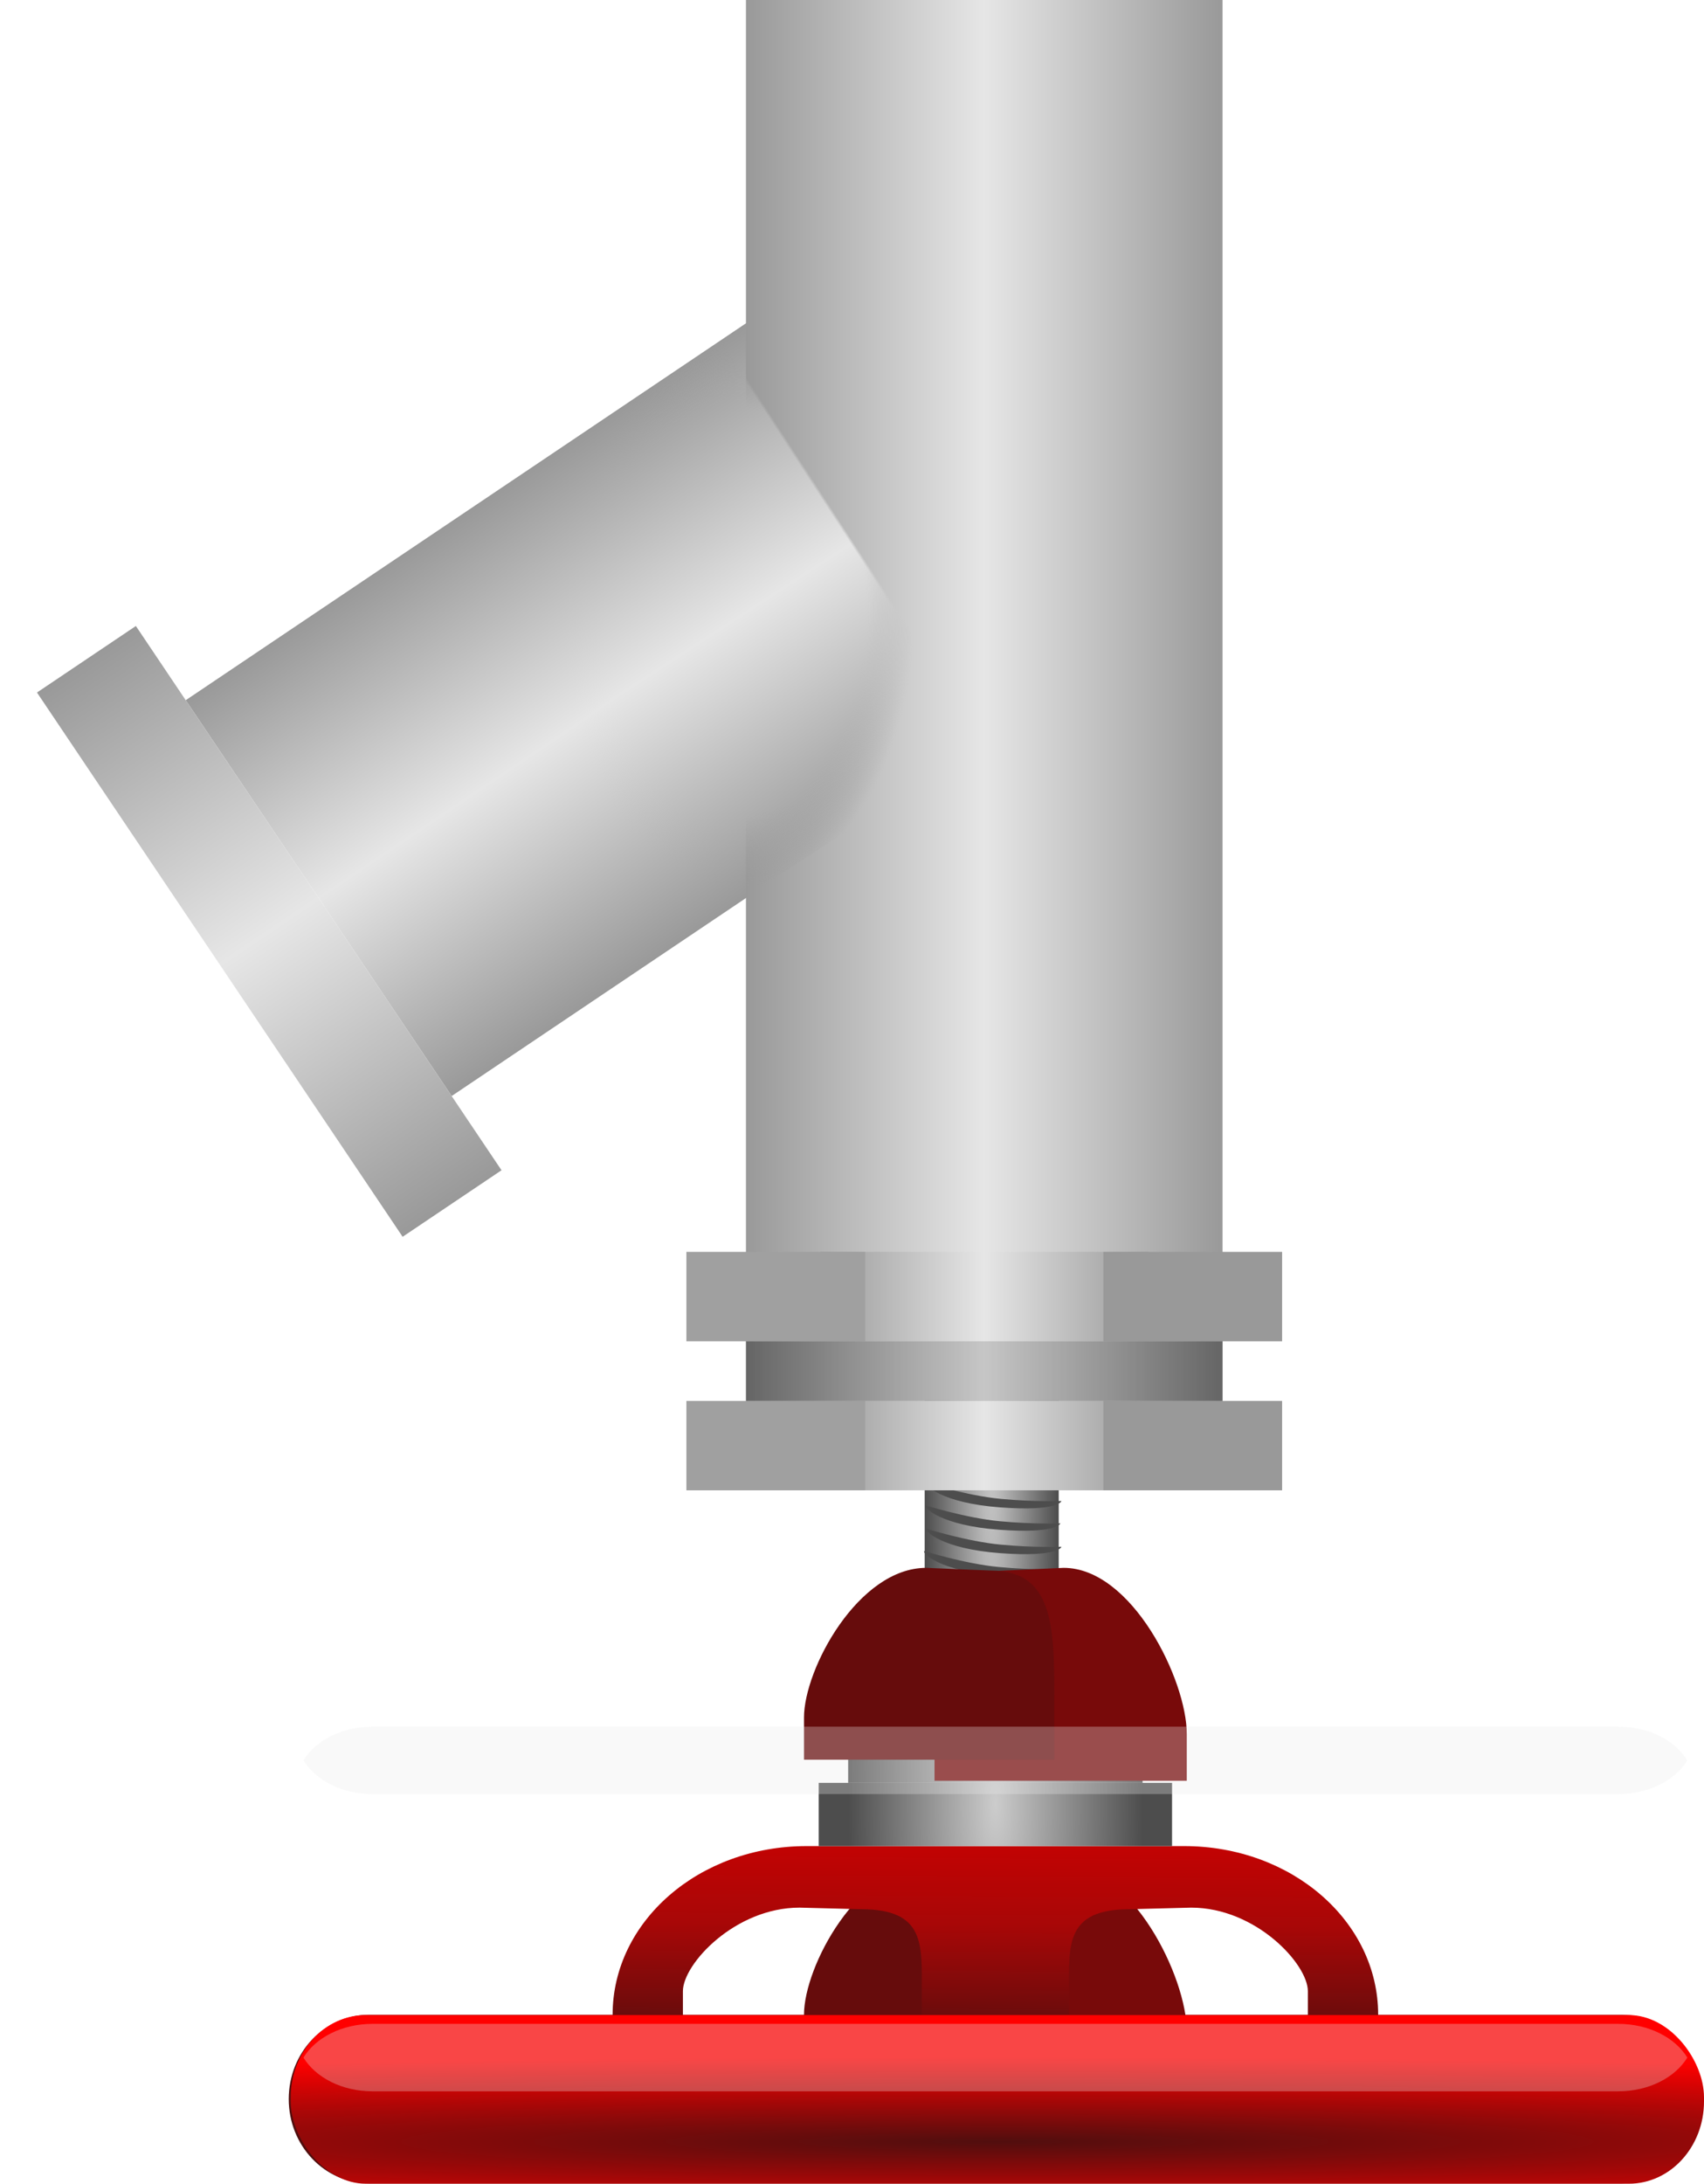 <?xml version="1.0" encoding="UTF-8" standalone="no"?>
<!-- Created with Inkscape (http://www.inkscape.org/) -->
<svg
   xmlns:dc="http://purl.org/dc/elements/1.1/"
   xmlns:cc="http://creativecommons.org/ns#"
   xmlns:rdf="http://www.w3.org/1999/02/22-rdf-syntax-ns#"
   xmlns:svg="http://www.w3.org/2000/svg"
   xmlns="http://www.w3.org/2000/svg"
   xmlns:xlink="http://www.w3.org/1999/xlink"
   xmlns:sodipodi="http://sodipodi.sourceforge.net/DTD/sodipodi-0.dtd"
   xmlns:inkscape="http://www.inkscape.org/namespaces/inkscape"
   width="572.082"
   height="732.633"
   id="svg3385"
   sodipodi:version="0.32"
   inkscape:version="0.46+devel"
   sodipodi:docname="drainvalve1.svg"
   inkscape:output_extension="org.inkscape.output.svg.inkscape"
   version="1.0">
  <defs
     id="defs3387">
    <linearGradient
       id="linearGradient4814">
      <stop
         id="stop4816"
         offset="0"
         style="stop-color:#666666;stop-opacity:1" />
      <stop
         style="stop-color:#e6e6e6;stop-opacity:1"
         offset="0.5"
         id="stop4818" />
      <stop
         id="stop4820"
         offset="1"
         style="stop-color:#666666;stop-opacity:1" />
    </linearGradient>
    <linearGradient
       id="linearGradient4766">
      <stop
         style="stop-color:#510e0e;stop-opacity:1;"
         offset="0"
         id="stop4768" />
      <stop
         id="stop4770"
         offset="0.5"
         style="stop-color:#a80707;stop-opacity:1;" />
      <stop
         style="stop-color:#d40000;stop-opacity:1"
         offset="1"
         id="stop4772" />
    </linearGradient>
    <linearGradient
       id="linearGradient4620">
      <stop
         id="stop4622"
         offset="0"
         style="stop-color:#ffffff;stop-opacity:1" />
      <stop
         style="stop-color:#ffffff;stop-opacity:1"
         offset="0.74"
         id="stop4624" />
      <stop
         id="stop4626"
         offset="1"
         style="stop-color:#ffffff;stop-opacity:0" />
    </linearGradient>
    <linearGradient
       id="linearGradient3567">
      <stop
         style="stop-color:#999999;stop-opacity:1"
         offset="0"
         id="stop3569" />
      <stop
         id="stop4345"
         offset="0.5"
         style="stop-color:#e6e6e6;stop-opacity:1" />
      <stop
         style="stop-color:#999999;stop-opacity:1"
         offset="1"
         id="stop3571" />
    </linearGradient>
    <linearGradient
       id="linearGradient3423">
      <stop
         style="stop-color:#510e0e;stop-opacity:1;"
         offset="0"
         id="stop3425" />
      <stop
         id="stop9279"
         offset="0.5"
         style="stop-color:#a80707;stop-opacity:1;" />
      <stop
         style="stop-color:#ff0000;stop-opacity:1"
         offset="1"
         id="stop3427" />
    </linearGradient>
    <linearGradient
       inkscape:collect="always"
       id="linearGradient3441">
      <stop
         style="stop-color:#cccccc;stop-opacity:1"
         offset="0"
         id="stop3443" />
      <stop
         style="stop-color:#4d4d4d;stop-opacity:1"
         offset="1"
         id="stop3445" />
    </linearGradient>
    <linearGradient
       inkscape:collect="always"
       id="linearGradient3449">
      <stop
         style="stop-color:#cccccc;stop-opacity:1"
         offset="0"
         id="stop3451" />
      <stop
         style="stop-color:#4d4d4d;stop-opacity:1"
         offset="1"
         id="stop3453" />
    </linearGradient>
    <linearGradient
       id="linearGradient3433">
      <stop
         style="stop-color:#cccccc;stop-opacity:1"
         offset="0"
         id="stop3435" />
      <stop
         style="stop-color:#4d4d4d;stop-opacity:1"
         offset="1"
         id="stop3437" />
    </linearGradient>
    <linearGradient
       id="linearGradient3567-45">
      <stop
         style="stop-color:#999999;stop-opacity:1"
         offset="0"
         id="stop3569-5" />
      <stop
         id="stop4345-1"
         offset="0.5"
         style="stop-color:#e6e6e6;stop-opacity:1" />
      <stop
         style="stop-color:#999999;stop-opacity:1"
         offset="1"
         id="stop3571-7" />
    </linearGradient>
    <linearGradient
       inkscape:collect="always"
       xlink:href="#linearGradient3567-45"
       id="linearGradient4483"
       gradientUnits="userSpaceOnUse"
       gradientTransform="matrix(1,0,0,0.762,115.86,-302.434)"
       x1="300"
       y1="412.362"
       x2="460"
       y2="412.362" />
    <linearGradient
       id="linearGradient3567-45-6">
      <stop
         style="stop-color:#999999;stop-opacity:1"
         offset="0"
         id="stop3569-5-0" />
      <stop
         id="stop4345-1-3"
         offset="0.5"
         style="stop-color:#e6e6e6;stop-opacity:1" />
      <stop
         style="stop-color:#999999;stop-opacity:1"
         offset="1"
         id="stop3571-7-6" />
    </linearGradient>
    <linearGradient
       id="linearGradient3567-5">
      <stop
         style="stop-color:#999999;stop-opacity:1"
         offset="0"
         id="stop3569-8" />
      <stop
         id="stop4345-8"
         offset="0.5"
         style="stop-color:#e6e6e6;stop-opacity:1" />
      <stop
         style="stop-color:#999999;stop-opacity:1"
         offset="1"
         id="stop3571-1" />
    </linearGradient>
    <radialGradient
       inkscape:collect="always"
       xlink:href="#linearGradient4620"
       id="radialGradient4632"
       gradientUnits="userSpaceOnUse"
       gradientTransform="matrix(1.0822216e-7,-1,0.97,3.5669737e-7,-60.624,702.362)"
       cx="315"
       cy="387.362"
       fx="315"
       fy="387.362"
       r="85" />
    <mask
       maskUnits="userSpaceOnUse"
       id="mask4628">
      <path
         transform="matrix(0.39,-0.599,0.916,0.596,16.593,-70.601)"
         d="m 400,387.362 a 85,85 0 1 1 -170,0 85,85 0 1 1 170,0 z"
         sodipodi:ry="85"
         sodipodi:rx="85"
         sodipodi:cy="387.36218"
         sodipodi:cx="315"
         id="path4630"
         style="opacity:1;fill:url(#radialGradient4632);fill-opacity:1;fill-rule:nonzero;stroke:none"
         sodipodi:type="arc" />
    </mask>
    <linearGradient
       id="linearGradient3567-45-8">
      <stop
         style="stop-color:#999999;stop-opacity:1"
         offset="0"
         id="stop3569-5-2" />
      <stop
         id="stop4345-1-4"
         offset="0.5"
         style="stop-color:#e6e6e6;stop-opacity:1" />
      <stop
         style="stop-color:#999999;stop-opacity:1"
         offset="1"
         id="stop3571-7-5" />
    </linearGradient>
    <radialGradient
       inkscape:collect="always"
       xlink:href="#linearGradient3423"
       id="radialGradient4748"
       gradientUnits="userSpaceOnUse"
       gradientTransform="matrix(2.568,-3.5169255e-6,0,0.117,-257.735,893.255)"
       cx="250.042"
       cy="150.831"
       fx="250.042"
       fy="150.831"
       r="242.5" />
    <radialGradient
       inkscape:collect="always"
       xlink:href="#linearGradient3441"
       id="radialGradient4751"
       gradientUnits="userSpaceOnUse"
       gradientTransform="matrix(0.529,-3.9584746e-8,-1.1328202e-5,6.663,250.15,-2188.189)"
       cx="250"
       cy="227.812"
       fx="250"
       fy="227.812"
       r="42.5" />
    <radialGradient
       inkscape:collect="always"
       xlink:href="#linearGradient3449"
       id="radialGradient4754"
       gradientUnits="userSpaceOnUse"
       gradientTransform="matrix(-5.7056783e-5,1.886,-0.941,-8.2801114e-8,509.904,-1254.935)"
       cx="250"
       cy="134"
       fx="250"
       fy="134"
       r="52.5" />
    <radialGradient
       inkscape:collect="always"
       xlink:href="#linearGradient3433"
       id="radialGradient4757"
       gradientUnits="userSpaceOnUse"
       gradientTransform="matrix(0.791,8.9535803e-8,2.7431468e-5,2.49,184.052,-1178.786)"
       cx="252.5"
       cy="153.125"
       fx="252.5"
       fy="153.125"
       r="62.5" />
    <linearGradient
       inkscape:collect="always"
       xlink:href="#linearGradient4766"
       id="linearGradient4764"
       gradientUnits="userSpaceOnUse"
       gradientTransform="matrix(0.989,0,0,-1.415,136.608,995.606)"
       x1="256.337"
       y1="80.059"
       x2="256.617"
       y2="142.706" />
    <linearGradient
       inkscape:collect="always"
       xlink:href="#linearGradient3567-45-8"
       id="linearGradient2576"
       gradientUnits="userSpaceOnUse"
       gradientTransform="matrix(0.5,0,0,0.75,190,203.091)"
       x1="270"
       y1="632.362"
       x2="490"
       y2="632.362" />
    <linearGradient
       inkscape:collect="always"
       xlink:href="#linearGradient3567-45"
       id="linearGradient2581"
       gradientUnits="userSpaceOnUse"
       gradientTransform="matrix(0.5,0,0,0.75,190,153.091)"
       x1="270"
       y1="632.362"
       x2="490"
       y2="632.362" />
    <linearGradient
       inkscape:collect="always"
       xlink:href="#linearGradient3567"
       id="linearGradient2585"
       gradientUnits="userSpaceOnUse"
       gradientTransform="matrix(1,0,0,1.071,0,-13.74)"
       x1="300"
       y1="412.362"
       x2="460"
       y2="412.362" />
    <linearGradient
       inkscape:collect="always"
       xlink:href="#linearGradient4814"
       id="linearGradient2588"
       gradientUnits="userSpaceOnUse"
       gradientTransform="matrix(1,0,0,7.1428553e-2,3.2e-6,618.622)"
       x1="300"
       y1="412.362"
       x2="460"
       y2="412.362" />
    <linearGradient
       inkscape:collect="always"
       xlink:href="#linearGradient3567-45-6"
       id="linearGradient2598"
       gradientUnits="userSpaceOnUse"
       gradientTransform="translate(116.977,-466.865)"
       x1="270"
       y1="632.362"
       x2="490"
       y2="632.362" />
    <linearGradient
       inkscape:collect="always"
       xlink:href="#linearGradient3567-5"
       id="linearGradient2601"
       gradientUnits="userSpaceOnUse"
       gradientTransform="matrix(1,0,0,0.571,116.977,-204.424)"
       x1="300"
       y1="412.362"
       x2="460"
       y2="412.362" />
  </defs>
  <sodipodi:namedview
     id="base"
     pagecolor="#ffffff"
     bordercolor="#666666"
     borderopacity="1.0"
     gridtolerance="10000"
     guidetolerance="10"
     objecttolerance="10"
     inkscape:pageopacity="0.0"
     inkscape:pageshadow="2"
     inkscape:zoom="0.7220532"
     inkscape:cx="286.0412"
     inkscape:cy="366.3165"
     inkscape:document-units="px"
     inkscape:current-layer="layer1"
     showgrid="false"
     inkscape:snap-global="false"
     inkscape:window-width="1280"
     inkscape:window-height="744"
     inkscape:window-x="-4"
     inkscape:window-y="-4">
    <inkscape:grid
       type="xygrid"
       id="grid3563"
       empspacing="5"
       visible="true"
       enabled="true" />
  </sodipodi:namedview>
  <g
     inkscape:label="Layer 1"
     inkscape:groupmode="layer"
     id="layer1"
     transform="translate(-49.557,-192.362)">
    <rect
       style="fill:url(#radialGradient4751);fill-opacity:1;stroke:none;display:inline"
       id="rect3407"
       width="45"
       height="162.821"
       x="360"
       y="-762.362"
       ry="5"
       rx="0"
       transform="scale(1,-1)" />
    <g
       id="g2625"
       inkscape:label="{&quot;attr&quot;:&quot;slider&quot;,&quot;max&quot;:100,&quot;min&quot;:0,&quot;readonly&quot;:1,&quot;tag&quot;:&quot;tagName&quot;}">
      <path
         sodipodi:nodetypes="cscccccccc"
         id="rect2501-7"
         d="m 447.99,889.518 0,-15.705 c 0,-18.106 -18.444,-55.728 -41.344,-55.728 l -21.762,1.005 c -22.9,0 -21.582,23.832 -21.582,54.724 l 0,15.705 84.364,0 c 0.109,0 0.214,-0.001 0.324,0 l 0,0 0,0 z"
         style="fill:#780a0a;fill-opacity:1;stroke:none;display:inline" />
      <path
         sodipodi:nodetypes="cscccccccc"
         id="rect2501"
         d="m 319.483,882.445 0,-14.149 c 0,-16.313 18.299,-50.21 41.02,-50.21 l 21.591,0.905 c 22.72,0 21.412,21.472 21.412,49.305 l 0,14.149 -83.703,0 c -0.108,0 -0.213,-0.001 -0.321,0 l 0,0 0,0 z"
         style="fill:#660c0c;fill-opacity:1;stroke:none;display:inline" />
      <path
         id="rect2493"
         d="m 173.492,924.881 c -14.959,0 -26.999,-12.618 -26.999,-28.29 0,-15.673 12.04,-28.29 26.999,-28.29 l 81.738,0 c 0,-31.346 29.036,-56.581 65.118,-56.581 l 126.777,0 c 36.082,0 65.118,25.235 65.118,56.581 l 81.738,0 c 14.959,0 26.999,12.618 26.999,28.29 0,15.673 -12.04,28.29 -26.999,28.29 l -146.856,0 -126.777,0 -146.856,0 z m 105.339,-56.581 c 0.103,-0 0.205,0 0.309,0 l 79.884,0 0,-7.912 c 0,-15.535 1.263,-27.495 -20.419,-27.495 L 318,832.362 c -21.682,0 -39.17,18.92 -39.17,28.025 l 0,7.912 z m 129.619,0 79.884,0 c 0.104,0 0.206,-0 0.309,0 l 0,-7.912 c 0,-9.105 -17.488,-28.025 -39.17,-28.025 l -20.604,0.53 c -21.682,0 -20.419,11.959 -20.419,27.495 l 0,7.912 z"
         style="fill:url(#linearGradient4764);fill-opacity:1;stroke:none;display:inline" />
      <rect
         transform="scale(1,-1)"
         ry="5"
         rx="0"
         y="-811.719"
         x="324.425"
         height="21.218"
         width="118.622"
         id="rect3403"
         style="fill:url(#radialGradient4757);fill-opacity:1;stroke:none;display:inline" />
      <rect
         transform="scale(1,-1)"
         rx="0"
         ry="5"
         y="-790.501"
         x="334.31"
         height="28.29"
         width="98.851"
         id="rect3405"
         style="fill:url(#radialGradient4754);fill-opacity:1;stroke:none;display:inline" />
      <path
         sodipodi:nodetypes="cscsc"
         id="path4824-78"
         d="m 360.564,689.872 c 0,0 13.571,4.286 25,5.357 11.429,1.071 20.357,0.714 20.357,0.714 0,0 -0.893,3.571 -20.536,2.143 -19.643,-1.429 -25.536,-7.5 -24.821,-8.214 z"
         style="fill:#4d4d4d;stroke:none" />
      <rect
         rx="25.233"
         ry="27.602"
         y="868.414"
         x="147.153"
         height="56.581"
         width="474.487"
         id="rect3409"
         style="fill:url(#radialGradient4748);fill-opacity:1;stroke:none;display:inline" />
      <path
         id="rect3457"
         d="m 592.835,871.358 c 10.283,0 19.091,4.62 23.202,11.316 -4.112,6.696 -12.919,11.316 -23.202,11.316 l -418.196,0 c -10.283,0 -19.091,-4.62 -23.203,-11.316 4.112,-6.696 12.919,-11.316 23.203,-11.316 l 418.196,0 z"
         style="opacity:0.298;fill:#ececec;fill-opacity:1;stroke:none;display:inline" />
      <path
         sodipodi:nodetypes="cscsc"
         id="path4824"
         d="m 359.643,737.005 c 0,0 13.571,4.286 25,5.357 11.429,1.071 20.357,0.714 20.357,0.714 0,0 -0.893,3.571 -20.536,2.143 -19.643,-1.429 -25.536,-7.5 -24.821,-8.214 z"
         style="fill:#4d4d4d;stroke:none" />
      <path
         sodipodi:nodetypes="cscsc"
         id="path4824-8"
         d="m 359.85,728.979 c 0,0 13.571,4.286 25,5.357 11.429,1.071 20.357,0.714 20.357,0.714 0,0 -0.893,3.571 -20.536,2.143 -19.643,-1.429 -25.536,-7.5 -24.821,-8.214 z"
         style="fill:#4d4d4d;stroke:none" />
      <path
         sodipodi:nodetypes="cscsc"
         id="path4824-2"
         d="m 360.028,721.122 c 0,0 13.571,4.286 25,5.357 11.429,1.071 20.357,0.714 20.357,0.714 0,0 -0.893,3.571 -20.536,2.143 -19.643,-1.429 -25.536,-7.5 -24.821,-8.214 z"
         style="fill:#4d4d4d;stroke:none" />
      <path
         sodipodi:nodetypes="cscsc"
         id="path4824-7"
         d="m 360.207,697.372 c 0,0 13.571,4.286 25,5.357 11.429,1.071 20.357,0.714 20.357,0.714 0,0 -0.893,3.571 -20.536,2.143 -19.643,-1.429 -25.536,-7.5 -24.821,-8.214 z"
         style="fill:#4d4d4d;stroke:none" />
      <path
         sodipodi:nodetypes="cscsc"
         id="path4824-0"
         d="m 360.564,705.229 c 0,0 13.571,4.286 25,5.357 11.429,1.071 20.357,0.714 20.357,0.714 0,0 -0.893,3.571 -20.536,2.143 -19.643,-1.429 -25.536,-7.5 -24.821,-8.214 z"
         style="fill:#4d4d4d;stroke:none" />
      <path
         sodipodi:nodetypes="cscsc"
         id="path4824-82"
         d="m 359.85,712.729 c 0,0 13.571,4.286 25,5.357 11.429,1.071 20.357,0.714 20.357,0.714 0,0 -0.893,3.571 -20.536,2.143 -19.643,-1.429 -25.536,-7.5 -24.821,-8.214 z"
         style="fill:#4d4d4d;stroke:none" />
      <path
         sodipodi:nodetypes="cscsc"
         id="path4824-27"
         d="m 359.85,743.801 c 0,0 13.571,4.286 25,5.357 11.429,1.071 20.357,0.714 20.357,0.714 0,0 -0.893,3.571 -20.536,2.143 -19.643,-1.429 -25.536,-7.5 -24.821,-8.214 z"
         style="fill:#4d4d4d;stroke:none" />
    </g>
    <use
       x="0"
       y="0"
       xlink:href="#g2625"
       id="use2650"
       transform="translate(0,-99.716)"
       width="572.082"
       height="732.633" />
    <g
       id="g2603">
      <rect
         transform="matrix(0.558,0.83,-0.83,0.558,0,0)"
         ry="0"
         rx="0"
         y="-94.503"
         x="416.977"
         height="240"
         width="160"
         id="rect3565-1"
         style="fill:url(#linearGradient2601);fill-opacity:1;fill-rule:nonzero;stroke:none" />
      <rect
         transform="matrix(0.558,0.83,-0.83,0.558,0,0)"
         y="145.497"
         x="386.977"
         height="40"
         width="220"
         id="rect4508-4"
         style="fill:url(#linearGradient2598);fill-opacity:1;fill-rule:nonzero;stroke:none" />
      <rect
         ry="0"
         rx="0"
         y="632.362"
         x="300"
         height="30"
         width="160"
         id="rect3565-2"
         style="fill:url(#linearGradient2588);fill-opacity:1;fill-rule:nonzero;stroke:none" />
      <rect
         ry="0"
         rx="0"
         y="192.362"
         x="300"
         height="450"
         width="160"
         id="rect3565"
         style="fill:url(#linearGradient2585);fill-opacity:1;fill-rule:nonzero;stroke:none" />
      <rect
         mask="url(#mask4628)"
         style="fill:url(#linearGradient4483);fill-opacity:1;fill-rule:nonzero;stroke:none"
         id="rect4459"
         width="160"
         height="320"
         x="415.86"
         y="-155.873"
         rx="0"
         ry="0"
         inkscape:transform-center-x="32.994946"
         inkscape:transform-center-y="116.92099"
         transform="matrix(0.545,0.838,-0.838,0.545,4.041,-1.01)" />
      <rect
         y="612.362"
         x="325"
         height="30"
         width="110"
         id="rect4508"
         style="fill:url(#linearGradient2581);fill-opacity:1;fill-rule:nonzero;stroke:none" />
      <rect
         y="612.362"
         x="280"
         height="30"
         width="60"
         id="rect4636"
         style="fill:#a0a0a0;fill-opacity:1;fill-rule:nonzero;stroke:none" />
      <rect
         y="612.362"
         x="420"
         height="30"
         width="60"
         id="rect4638"
         style="fill:#999999;fill-opacity:1;fill-rule:nonzero;stroke:none" />
      <rect
         y="662.362"
         x="325"
         height="30"
         width="110"
         id="rect4508-9"
         style="fill:url(#linearGradient2576);fill-opacity:1;fill-rule:nonzero;stroke:none" />
      <rect
         y="662.362"
         x="280"
         height="30"
         width="60"
         id="rect4636-9"
         style="fill:#a0a0a0;fill-opacity:1;fill-rule:nonzero;stroke:none" />
      <rect
         y="662.362"
         x="420"
         height="30"
         width="60"
         id="rect4638-8"
         style="fill:#999999;fill-opacity:1;fill-rule:nonzero;stroke:none" />
      <rect
         y="642.362"
         x="300"
         height="20"
         width="160"
         id="rect4822"
         style="opacity:0.243;fill:#666666;fill-opacity:1;fill-rule:nonzero;stroke:none" />
    </g>
  </g>
</svg>
